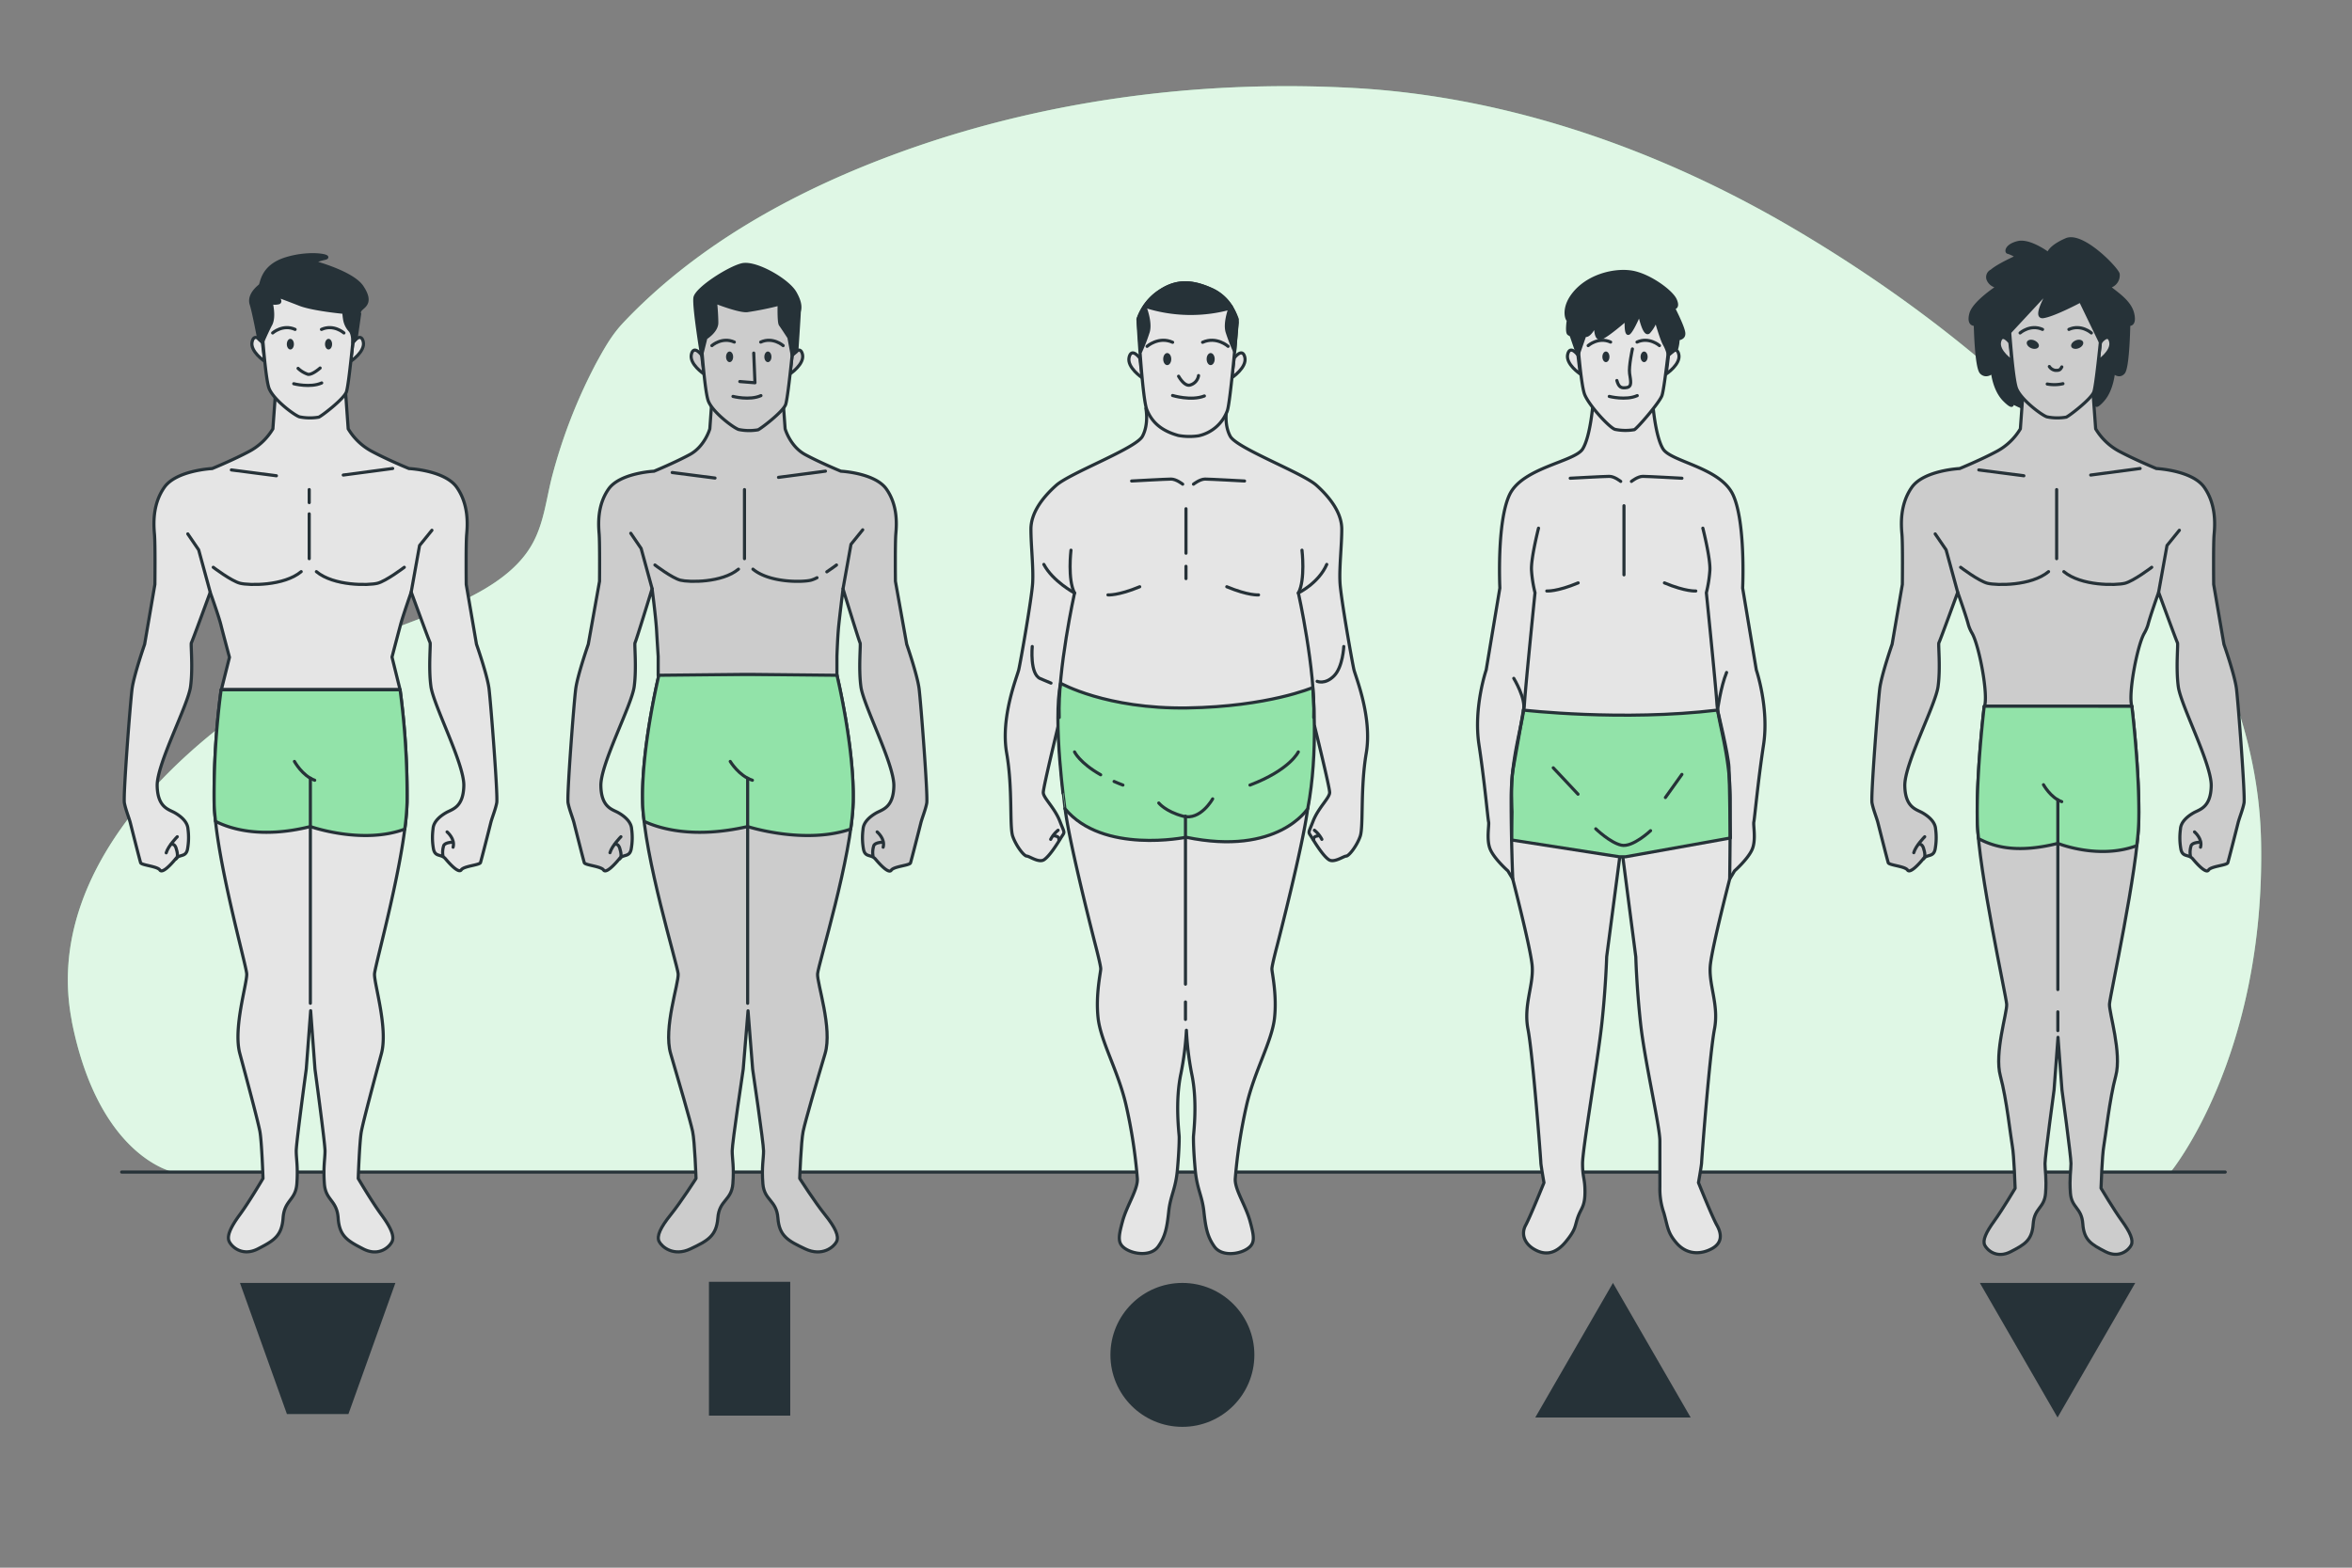 <svg xmlns="http://www.w3.org/2000/svg" viewBox="0 0 750 500"><rect x="0" y="0" width="750" height="500" fill="#808080" stroke="none"/><g id="background-simple"><path d="M677.27,161.1c-27.77-34.76-65.94-65.13-106-88.61C530.73,48.74,482.61,30.86,431.6,28.06,380.9,25.28,330,32.47,284.1,49.64,250.76,62.09,221,79.42,198.86,102.8c-3.54,3.74-5.73,7.55-8.11,11.84-.42.75-.82,1.5-1.21,2.26A169.14,169.14,0,0,0,176,152.13c-1.76,6.86-2.51,14.27-5.95,20.78-10.15,19.25-42.42,24.8-62.84,35.33-48.86,25.19-93.8,68.83-84.3,117.41l0,.17c8.65,43.48,32.45,48,32.45,48H692.15s30.29-36.7,28.85-105.59C720.2,229.89,703,193.34,677.27,161.1Z" style="fill:#92E3A9"></path><path d="M677.27,161.1c-27.77-34.76-65.94-65.13-106-88.61C530.73,48.74,482.61,30.86,431.6,28.06,380.9,25.28,330,32.47,284.1,49.64,250.76,62.09,221,79.42,198.86,102.8c-3.54,3.74-5.73,7.55-8.11,11.84-.42.75-.82,1.5-1.21,2.26A169.14,169.14,0,0,0,176,152.13c-1.76,6.86-2.51,14.27-5.95,20.78-10.15,19.25-42.42,24.8-62.84,35.33-48.86,25.19-93.8,68.83-84.3,117.41l0,.17c8.65,43.48,32.45,48,32.45,48H692.15s30.29-36.7,28.85-105.59C720.2,229.89,703,193.34,677.27,161.1Z" style="fill:#fff;opacity:0.7"></path></g><g id="Floor"><line x1="38.8" y1="373.82" x2="709.57" y2="373.82" style="fill:none;stroke:#263238;stroke-linecap:round;stroke-linejoin:round"></line></g><g id="shape-5"><polygon points="656.11 452.1 680.88 409.18 631.33 409.18 656.11 452.1" style="fill:#263238"></polygon></g><g id="shape-4"><polygon points="514.34 409.18 489.56 452.1 539.12 452.1 514.34 409.18" style="fill:#263238"></polygon></g><g id="shape-3"><circle cx="377.04" cy="432.13" r="22.95" style="fill:#263238"></circle></g><g id="shape-2"><rect x="226.07" y="408.82" width="25.92" height="42.68" style="fill:#263238"></rect></g><g id="shape-1"><polygon points="111.11 450.99 126.08 409.18 76.52 409.18 91.49 450.99 111.11 450.99" style="fill:#263238"></polygon></g><g id="character-5"><path d="M680.08,100.13c-.86-3.86-4.88-6.35-7.74-8.69a3.68,3.68,0,0,0,3.09-4c-.21-1.57-11.3-13.22-16.54-11-5.47,2.37-5.71,4.5-5.71,4.5s-5.94-4.5-9.74-3.55-3.8,3.08-3.09,3.08a10.5,10.5,0,0,1,2.85,1.42s-6,2.64-8.09,4.52a2.15,2.15,0,0,0-1.15,2.7,3.64,3.64,0,0,0,3.3,2.25s-7.84,5-8.8,8.76,1.43,3.32,1.43,3.32.24,13.74,1.9,15.39,3.57-.23,3.57-.23.47,5.68,3.8,9,2.38.71,2.38.71l14.26,6.87,12.66-6.87s-.84,2.6,2.12-.71,3.37-9,3.37-9,1.69,1.89,3.17.23,1.69-15.39,1.69-15.39S680.92,103.92,680.08,100.13Z" style="fill:#263238;stroke:#263238;stroke-linecap:round;stroke-linejoin:round"></path><path d="M713.16,219.66c-.55-4.37-4-14.18-4-14.18l-3.27-19.09s-.14-12.81.14-15.95.68-9.54-3.14-15-15.27-6-15.27-6-6.95-2.86-12-5.58a19.41,19.41,0,0,1-7.36-7.09l-.82-11.32-11.18.12-11.19-.12-.82,11.32a19.41,19.41,0,0,1-7.36,7.09c-5,2.72-12,5.58-12,5.58s-11.45.55-15.27,6-3.41,11.86-3.13,15,.13,15.95.13,15.95l-3.27,19.09s-3.41,9.81-3.95,14.18-2.87,34.24-2.46,36.42,1.5,4.77,1.91,6.41,3,11.86,3.27,12.67,5.32,1.1,6.14,2.32,3.68-1.91,5-3.54,3.28-.41,3.82-3.14a20.5,20.5,0,0,0,.14-6.41c-.14-2.31-2.32-4.09-4.23-5.18s-5.45-1.63-5.59-8.59S617.16,225,618,219s0-13.64.27-14,6-16.08,6-16.08,2.73,7.63,3.41,10.36a12.37,12.37,0,0,0,1.23,2.78c2.21,4,5.14,19.34,3.9,23.24h47c-1.25-3.9,1.69-19.27,3.9-23.25a12.8,12.8,0,0,0,1.23-2.77c.68-2.73,3.4-10.36,3.4-10.36s5.73,15.67,6,16.08-.54,8,.27,14,10.64,24.69,10.5,31.64-3.68,7.5-5.59,8.59-4.09,2.87-4.22,5.18a20.48,20.48,0,0,0,.13,6.41c.55,2.73,2.46,1.5,3.82,3.14s4.23,4.77,5,3.54,5.87-1.5,6.14-2.32,2.86-11,3.27-12.67,1.5-4.23,1.91-6.41S713.7,224,713.16,219.66Z" style="fill:#ccc;stroke:#263238;stroke-linecap:round;stroke-linejoin:round"></path><line x1="631" y1="149.88" x2="645.36" y2="151.74" style="fill:none;stroke:#263238;stroke-linecap:round;stroke-linejoin:round"></line><line x1="682.44" y1="149.42" x2="666.68" y2="151.51" style="fill:none;stroke:#263238;stroke-linecap:round;stroke-linejoin:round"></line><polyline points="624.25 188.85 620.57 175.37 617.09 170.28" style="fill:none;stroke:#263238;stroke-linecap:round;stroke-linejoin:round"></polyline><polyline points="688.34 188.85 691.01 173.98 694.95 169.12" style="fill:none;stroke:#263238;stroke-linecap:round;stroke-linejoin:round"></polyline><path d="M625.2,180.93s5.8,4.41,8.58,5.1,13.9.93,19.46-3.71" style="fill:none;stroke:#263238;stroke-linecap:round;stroke-linejoin:round"></path><path d="M686.14,180.93s-5.79,4.41-8.57,5.1-13.9.93-19.46-3.71" style="fill:none;stroke:#263238;stroke-linecap:round;stroke-linejoin:round"></path><path d="M613.75,266.87s-2.89,2.89-3.49,5.09" style="fill:none;stroke:#263238;stroke-linecap:round;stroke-linejoin:round"></path><path d="M611.86,269.26s1-.3,1.49,1.2.68,3,0,3.48" style="fill:none;stroke:#263238;stroke-linecap:round;stroke-linejoin:round"></path><path d="M699.78,265.33s2.66,2.22,1.92,4.88" style="fill:none;stroke:#263238;stroke-linecap:round;stroke-linejoin:round"></path><path d="M698.45,272.87a6.82,6.82,0,0,1,.29-3.25c.59-1,2.81-1,2.81-1" style="fill:none;stroke:#263238;stroke-linecap:round;stroke-linejoin:round"></path><path d="M682,262c.36-15.6-2.2-36.73-2.2-36.73H632.73s-2.56,21.13-2.2,36.73,9.17,55.59,9.35,58.29-4,15.59-2,22.91,3.27,19.44,3.81,22.33.89,13.48.89,13.48-4,6.74-6.65,10.4-3.77,6.16-3.05,7.7,3.77,4.43,8.27,2.12,6.83-3.66,7.19-8.86,3.59-5,3.95-9.82-.18-7.12-.18-9.43S655,347.59,655,347.59l1.25-16.75,1.26,16.75s2.88,21.18,2.88,23.49-.54,4.62-.18,9.43,3.59,4.62,3.95,9.82,2.7,6.55,7.19,8.86,7.55-.58,8.27-2.12-.36-4.05-3-7.7-6.65-10.4-6.65-10.4.35-10.59.89-13.48,1.83-15,3.81-22.33-2.16-20.22-2-22.91S681.64,277.55,682,262Z" style="fill:#ccc;stroke:#263238;stroke-linecap:round;stroke-linejoin:round"></path><path d="M658.4,225.23H632.73s-2.56,21.13-2.2,36.73c0,1.68.18,3.55.39,5.53,3.92,2,11,5.08,25.28,1.5,0,0,12.95,5.27,25.14.74A73.82,73.82,0,0,0,682,262c.36-15.6-2.2-36.73-2.2-36.73Z" style="fill:#92E3A9;stroke:#263238;stroke-linecap:round;stroke-linejoin:round"></path><line x1="656.2" y1="315.61" x2="656.2" y2="255.1" style="fill:none;stroke:#263238;stroke-linecap:round;stroke-linejoin:round"></line><line x1="656.2" y1="328.7" x2="656.2" y2="322.72" style="fill:none;stroke:#263238;stroke-linecap:round;stroke-linejoin:round"></line><path d="M651.62,250.28s2.29,4.16,5.82,5.4" style="fill:none;stroke:#263238;stroke-linecap:round;stroke-linejoin:round"></path><path d="M640.89,109.2s-2.51-3.39-3.27-.25,4,6.28,4,6.28Z" style="fill:#ccc;stroke:#263238;stroke-linecap:round;stroke-linejoin:round"></path><path d="M669.78,109.2s2.51-3.39,3.27-.25-4,6.28-4,6.28Z" style="fill:#ccc;stroke:#263238;stroke-linecap:round;stroke-linejoin:round"></path><path d="M640.33,98.41s1.27,22,2.72,25.54,7.91,8.42,9.66,9a16.63,16.63,0,0,0,6.15.1c.76-.24,7.88-5.65,8.8-8s3.05-25.58,3.05-25.58a13.64,13.64,0,0,0-8-10.18c-7.23-3.26-11.9-2.2-16.47,1.12A16.51,16.51,0,0,0,640.33,98.41Z" style="fill:#ccc;stroke:#263238;stroke-linecap:round;stroke-linejoin:round"></path><path d="M652.82,122.48a12.58,12.58,0,0,0,5-.1" style="fill:none;stroke:#263238;stroke-linecap:round;stroke-linejoin:round"></path><path d="M644.16,106.19s3.26-2.89,7.16-1.13" style="fill:none;stroke:#263238;stroke-linecap:round;stroke-linejoin:round"></path><path d="M666.89,106.19s-3.26-2.89-7.16-1.13" style="fill:none;stroke:#263238;stroke-linecap:round;stroke-linejoin:round"></path><path d="M662.86,111.06c-1,.41-2.1.19-2.37-.49s.35-1.56,1.39-2,2.1-.2,2.37.48S663.9,110.65,662.86,111.06Z" style="fill:#263238"></path><path d="M647.73,111.06c1,.41,2.1.19,2.37-.49s-.36-1.56-1.39-2-2.1-.2-2.37.48S646.69,110.65,647.73,111.06Z" style="fill:#263238"></path><path d="M653.49,116.9a2.78,2.78,0,0,0,1.92,1.23c1.09,0,1.5,0,2.05-1.1" style="fill:none;stroke:#263238;stroke-linecap:round;stroke-linejoin:round"></path><line x1="655.82" y1="156.15" x2="655.82" y2="178.18" style="fill:none;stroke:#263238;stroke-linecap:round;stroke-linejoin:round"></line><path d="M640.87,105.94,654,91.81s-5.94,9.67-2.47,9.17,11.89-5,11.89-5l6.36,13.17s2.56-9.21,2.32-12.68-12.4-12.39-18.84-11.65-12.39,6.45-13.88,11.9A10.77,10.77,0,0,0,640.87,105.94Z" style="fill:#263238;stroke:#263238;stroke-linecap:round;stroke-linejoin:round"></path></g><g id="character-4"><path d="M562.36,237.52c1.79-11.79-2.31-23.84-2.31-23.84l-4.36-26.14s1-21-3.07-29.73-19.74-10.51-22.3-14.61S527,128.33,527,128.33l-10,1.8-9-1.8s-.77,10.77-3.33,14.87-19.22,5.89-23.32,14.61-3.08,29.73-3.08,29.73l-4.36,26.14s-4.1,12-2.3,23.84,2.82,23.58,3.07,24.6-.77,5.64.51,8.72,5.64,6.92,5.64,6.92l1.54,2.56s5.38,20.76,6.15,27.17-2.82,12.81-1.28,20.76,4.1,41.78,4.1,42.55,1,6.4,1,6.4S488,388,486.49,390.79s-.37,5.84,2.71,7.64,6.52,1.95,10.11-2.41,2.69-5,4.1-8.5c1-2.38,2-3.07,2-7.43s-.77-4.36-.77-9,4.87-32.87,6.15-44.66,1.54-21.28,1.54-21.28L517,269.56l4.62,35.62s.25,9.49,1.53,21.28,6.15,32.8,6.15,37.42,0,10.38,0,14.74a23.32,23.32,0,0,0,1.28,8.25c1.3,4.64,1.18,6.23,3.93,9.47,3.65,4.3,8.48,3.59,11.56,1.8s3-4.53,1.42-7.35-5.89-13.59-5.89-13.59,1-5.63,1-6.4,2.57-34.61,4.1-42.55-2.05-14.35-1.28-20.76,6.15-27.17,6.15-27.17l1.54-2.56s4.36-3.85,5.64-6.92.26-7.69.51-8.72S560.56,249.31,562.36,237.52Z" style="fill:#e5e5e5;stroke:#263238;stroke-linecap:round;stroke-linejoin:round"></path><path d="M485.78,226.48s31.58,3.65,61.9,0c0,0,3.49,14.28,3.65,18.25s.32,16.35.32,16.35l.15,6.19-33.49,6h-1.9L482,267.9l.15-9s-.47-9.37.32-13.49S485.78,226.48,485.78,226.48Z" style="fill:#92E3A9;stroke:#263238;stroke-linecap:round;stroke-linejoin:round"></path><path d="M508.85,264.34s4.53,4.41,8.14,5.22,9.34-4.62,9.34-4.62" style="fill:none;stroke:#263238;stroke-linecap:round;stroke-linejoin:round"></path><line x1="495.3" y1="244.89" x2="503.19" y2="253.3" style="fill:none;stroke:#263238;stroke-linecap:round;stroke-linejoin:round"></line><line x1="531.06" y1="254.36" x2="536.32" y2="246.99" style="fill:none;stroke:#263238;stroke-linecap:round;stroke-linejoin:round"></line><path d="M500.71,152.53s10.87-.6,12.48-.6,3.62,1.61,3.62,1.61" style="fill:none;stroke:#263238;stroke-linecap:round;stroke-linejoin:round"></path><path d="M536.33,152.53s-10.87-.6-12.48-.6-3.62,1.61-3.62,1.61" style="fill:none;stroke:#263238;stroke-linecap:round;stroke-linejoin:round"></path><line x1="517.85" y1="161.3" x2="517.85" y2="183.34" style="fill:none;stroke:#263238;stroke-linecap:round;stroke-linejoin:round"></line><path d="M493.24,188.49s3.15.28,10-2.58" style="fill:none;stroke:#263238;stroke-linecap:round;stroke-linejoin:round"></path><path d="M540.75,188.49s-3.15.28-10-2.58" style="fill:none;stroke:#263238;stroke-linecap:round;stroke-linejoin:round"></path><path d="M490.6,168.46s-2.46,9.63-2.24,13.43a41.24,41.24,0,0,0,1.12,7.16s-2.91,28.65-3.35,35.14-4.26,16.78-4.26,30.65.52,25.48.52,25.48" style="fill:none;stroke:#263238;stroke-linecap:round;stroke-linejoin:round"></path><path d="M543,168.46s2.46,9.63,2.24,13.43a41.24,41.24,0,0,1-1.12,7.16s2.91,28.65,3.35,35.14,4.26,16.78,4.26,30.65-.17,25.48-.17,25.48" style="fill:none;stroke:#263238;stroke-linecap:round;stroke-linejoin:round"></path><path d="M482.71,216.35s4,6.62,3.07,10.13" style="fill:none;stroke:#263238;stroke-linecap:round;stroke-linejoin:round"></path><path d="M547.68,226.48s1-7.4,2.89-12" style="fill:none;stroke:#263238;stroke-linecap:round;stroke-linejoin:round"></path><path d="M503.17,113.24s-2.51-3.39-3.27-.25,4,6.28,4,6.28Z" style="fill:#e5e5e5;stroke:#263238;stroke-linecap:round;stroke-linejoin:round"></path><path d="M532.06,113.24s2.51-3.39,3.26-.25-4,6.28-4,6.28Z" style="fill:#e5e5e5;stroke:#263238;stroke-linecap:round;stroke-linejoin:round"></path><path d="M502.6,102.45s1.28,19.88,2.73,23.42,7.9,10.54,9.66,11.07a16.63,16.63,0,0,0,6.15.1c.76-.24,7.88-8.44,8.8-10.81s3-22.79,3-22.79a13.64,13.64,0,0,0-8-10.18c-7.24-3.26-11.9-2.2-16.48,1.12A16.59,16.59,0,0,0,502.6,102.45Z" style="fill:#e5e5e5;stroke:#263238;stroke-linecap:round;stroke-linejoin:round"></path><path d="M513.16,126.43s5.28,1.38,8.92-.25" style="fill:none;stroke:#263238;stroke-linecap:round;stroke-linejoin:round"></path><path d="M506.43,110.23s3.27-2.89,7.16-1.13" style="fill:none;stroke:#263238;stroke-linecap:round;stroke-linejoin:round"></path><path d="M529.17,110.23s-3.27-2.89-7.16-1.13" style="fill:none;stroke:#263238;stroke-linecap:round;stroke-linejoin:round"></path><path d="M513.22,113.81c0,.93-.51,1.69-1.13,1.69s-1.13-.76-1.13-1.69.5-1.7,1.13-1.7S513.22,112.87,513.22,113.81Z" style="fill:#263238"></path><path d="M525.4,113.81c0,.93-.51,1.69-1.13,1.69s-1.13-.76-1.13-1.69.51-1.7,1.13-1.7S525.4,112.87,525.4,113.81Z" style="fill:#263238"></path><path d="M508.82,103.33s-.3,5.11,1.65,4.51,8.11-6,8.11-6-.3,5.41.9,4.35,3.31-6.16,3.31-6.16,1.5,7.37,3,5.86a11,11,0,0,0,2.25-3.9s1.8,6.31,2.71,7.81a12.76,12.76,0,0,1,1.3,3.45l2.6-2.1a12.6,12.6,0,0,0,.45-2.85c-.15-.45,2-.15,1.81-2.11s-3.31-8-3.31-8,1.8.15.6-2.56-8.41-8-14-8.86S506.13,88,501.6,94c-3.25,4.28-2.1,7.82-1.5,8.12,0,0-.6,3.9.15,4.35l.75.45,2.17,6.31,2.19-6.31S506.71,107.84,508.82,103.33Z" style="fill:#263238;stroke:#263238;stroke-linecap:round;stroke-linejoin:round"></path><path d="M520.54,111.29s-1.21,5.56-.9,7.82.9,4.2-.91,4.5-2.55-.15-3.15-2.25" style="fill:none;stroke:#263238;stroke-linecap:round;stroke-linejoin:round"></path></g><g id="character-3"><path d="M431.75,213.63c-.55-2.28-4.17-22.85-4.45-27.7s.56-12,.56-17.14-3.61-10-8.06-14S394.43,143,392.31,139.16s-1.11-8.89-1.11-8.89l-12.82,1.39h-.16l-12.82-1.39s1,5-1.11,8.89-23,11.63-27.49,15.63-8.06,8.86-8.06,14,.83,12.28.55,17.14-3.89,25.42-4.44,27.7S319,228.77,321,240.19s.84,23.42,1.95,26.57,3.61,6.28,4.45,6.28,3.89,2.29,5.56,1.14,3.89-4.57,5.28-6.85,1.39-1.14-.28-5.43-5.28-7.42-5.28-9.14,4.73-21.13,4.73-21.13.83,14.85,2.22,26.27,9.73,43.7,9.73,43.7S351,307.89,351,309s-1.67,8.28-.84,15.71,6.4,16.85,8.9,27.7a164.7,164.7,0,0,1,3.61,23.42c.28,3.43-3.33,8.57-4.72,13.71s-1.67,7.14,1.11,8.86,8.06,2.28,10.29-.86,2.78-6,3.33-11.14,2.23-7.14,2.78-13.42.56-9.14.56-10.28-1.39-11.14.55-20.28a96.39,96.39,0,0,0,1.75-13.82A97.78,97.78,0,0,0,380,342.45c1.95,9.14.56,19.13.56,20.28s0,4,.56,10.28,2.22,8.28,2.78,13.42,1.11,8,3.33,11.14,7.51,2.57,10.29.86,2.5-3.71,1.11-8.86-5-10.28-4.73-13.71a166.76,166.76,0,0,1,3.62-23.42c2.5-10.85,8.06-20.28,8.89-27.7s-.83-14.57-.83-15.71,1.67-7.43,1.67-7.43,8.34-32.27,9.73-43.7,2.22-26.27,2.22-26.27S424,251.05,424,252.76s-3.62,4.86-5.28,9.14-1.67,3.14-.28,5.43,3.61,5.71,5.28,6.85,4.73-1.14,5.56-1.14,3.34-3.14,4.45-6.28,0-15.14,1.94-26.57S432.31,215.92,431.75,213.63Z" style="fill:#e5e5e5;stroke:#263238;stroke-linecap:round;stroke-linejoin:round"></path><path d="M338.21,217.91s14.58,8.28,40.4,7.88,40-6.5,40-6.5,1.92,20.46-1.6,38.61c0,0-9.5,15.22-38.8,9.13,0,0-26.59,5.51-38.64-9.13C339.58,257.9,335.65,229.93,338.21,217.91Z" style="fill:#92E3A9;stroke:#263238;stroke-linecap:round;stroke-linejoin:round"></path><path d="M337.4,264.8a9.19,9.19,0,0,0-2.36,2.9" style="fill:none;stroke:#263238;stroke-linecap:round;stroke-linejoin:round"></path><path d="M336.31,266.61s1.52,0,1.35,1.3" style="fill:none;stroke:#263238;stroke-linecap:round;stroke-linejoin:round"></path><path d="M419.14,264.8a9.13,9.13,0,0,1,2.37,2.9" style="fill:none;stroke:#263238;stroke-linecap:round;stroke-linejoin:round"></path><path d="M420.23,266.61s-1.52,0-1.34,1.3" style="fill:none;stroke:#263238;stroke-linecap:round;stroke-linejoin:round"></path><path d="M363.45,114.2s-2.61-3.53-3.4-.26,4.19,6.55,4.19,6.55Z" style="fill:#e5e5e5;stroke:#263238;stroke-linecap:round;stroke-linejoin:round"></path><path d="M393.55,114.2s2.62-3.53,3.4-.26-4.18,6.55-4.18,6.55Z" style="fill:#e5e5e5;stroke:#263238;stroke-linecap:round;stroke-linejoin:round"></path><path d="M362.87,101.83s1.33,25.18,2.84,28.86,4.25,6.61,10.06,8.21a20.16,20.16,0,0,0,6.41.1,12.63,12.63,0,0,0,9.16-7.93c1-2.47,3.18-28.2,3.18-28.2a14.22,14.22,0,0,0-8.33-10.61c-7.54-3.39-12.4-2.29-17.17,1.16A17.3,17.3,0,0,0,362.87,101.83Z" style="fill:#e5e5e5;stroke:#263238;stroke-linecap:round;stroke-linejoin:round"></path><path d="M373.91,126.14s5.92,1.82,10.14.15" style="fill:none;stroke:#263238;stroke-linecap:round;stroke-linejoin:round"></path><path d="M365.78,110.46s3.71-3.29,8.14-1.29" style="fill:none;stroke:#263238;stroke-linecap:round;stroke-linejoin:round"></path><path d="M391.62,110.46s-3.71-3.29-8.14-1.29" style="fill:none;stroke:#263238;stroke-linecap:round;stroke-linejoin:round"></path><path d="M373.49,114.52c0,1.07-.58,1.93-1.29,1.93s-1.28-.86-1.28-1.93.57-1.92,1.28-1.92S373.49,113.46,373.49,114.52Z" style="fill:#263238"></path><path d="M387.34,114.52c0,1.07-.58,1.93-1.29,1.93s-1.28-.86-1.28-1.93.57-1.92,1.28-1.92S387.34,113.46,387.34,114.52Z" style="fill:#263238"></path><path d="M392.79,98.13a14.33,14.33,0,0,0-6.6-5.87c-7.54-3.39-12.4-2.29-17.17,1.16A17,17,0,0,0,365,97.64,47.64,47.64,0,0,0,392.79,98.13Z" style="fill:#263238;stroke:#263238;stroke-linecap:round;stroke-linejoin:round"></path><path d="M365,97.64s2.08,5.13,1.12,8.24a58.51,58.51,0,0,1-2.39,6.22l-.82-10.27A18,18,0,0,1,365,97.64Z" style="fill:#263238;stroke:#263238;stroke-linecap:round;stroke-linejoin:round"></path><path d="M392.45,97.64s-2.08,5.13-1.13,8.24a57.4,57.4,0,0,0,2.4,6.22l.82-10.27A18.51,18.51,0,0,0,392.45,97.64Z" style="fill:#263238;stroke:#263238;stroke-linecap:round;stroke-linejoin:round"></path><path d="M375.83,120s1.86,3.41,3.72,2.79a3.7,3.7,0,0,0,2.64-3" style="fill:none;stroke:#263238;stroke-linecap:round;stroke-linejoin:round"></path><path d="M341.51,175.48s-1.13,9.39,1.14,13.65c0,0-5.45,24.64-4.89,39.71" style="fill:none;stroke:#263238;stroke-linecap:round;stroke-linejoin:round"></path><path d="M329.16,206.2s-.85,8.82,2.57,10.24l3.41,1.43" style="fill:none;stroke:#263238;stroke-linecap:round;stroke-linejoin:round"></path><path d="M428.5,206.2s-.28,6.54-3.13,9.39S420,217.3,420,217.3" style="fill:none;stroke:#263238;stroke-linecap:round;stroke-linejoin:round"></path><path d="M342.65,189.13s-6.94-3.71-9.79-9.12" style="fill:none;stroke:#263238;stroke-linecap:round;stroke-linejoin:round"></path><path d="M414,189.13s6.5-3.14,9.07-9.12" style="fill:none;stroke:#263238;stroke-linecap:round;stroke-linejoin:round"></path><path d="M415.17,175.48s1.13,9.39-1.14,13.65c0,0,5.46,24.64,4.89,39.71" style="fill:none;stroke:#263238;stroke-linecap:round;stroke-linejoin:round"></path><line x1="378.02" y1="313.89" x2="378.02" y2="260.31" style="fill:none;stroke:#263238;stroke-linecap:round;stroke-linejoin:round"></line><line x1="378.02" y1="325.13" x2="378.02" y2="319.57" style="fill:none;stroke:#263238;stroke-linecap:round;stroke-linejoin:round"></line><path d="M369.51,256.11s2.13,2.71,7.72,4.2,9.46-5.52,9.46-5.52" style="fill:none;stroke:#263238;stroke-linecap:round;stroke-linejoin:round"></path><path d="M355.26,249.24c.87.39,1.81.77,2.81,1.15" style="fill:none;stroke:#263238;stroke-linecap:round;stroke-linejoin:round"></path><path d="M342.65,239.82s1.6,3.47,8.33,7.29" style="fill:none;stroke:#263238;stroke-linecap:round;stroke-linejoin:round"></path><path d="M414,239.82s-2.64,5.73-15.41,10.57" style="fill:none;stroke:#263238;stroke-linecap:round;stroke-linejoin:round"></path><path d="M360.85,153.41s11-.61,12.61-.61,3.67,1.62,3.67,1.62" style="fill:none;stroke:#263238;stroke-linecap:round;stroke-linejoin:round"></path><path d="M396.86,153.41s-11-.61-12.61-.61-3.67,1.62-3.67,1.62" style="fill:none;stroke:#263238;stroke-linecap:round;stroke-linejoin:round"></path><line x1="378.18" y1="180.62" x2="378.18" y2="184.54" style="fill:none;stroke:#263238;stroke-linecap:round;stroke-linejoin:round"></line><line x1="378.18" y1="162.26" x2="378.18" y2="176.44" style="fill:none;stroke:#263238;stroke-linecap:round;stroke-linejoin:round"></line><path d="M353.3,189.74s3.18.29,10.13-2.6" style="fill:none;stroke:#263238;stroke-linecap:round;stroke-linejoin:round"></path><path d="M401.32,189.74s-3.18.29-10.12-2.6" style="fill:none;stroke:#263238;stroke-linecap:round;stroke-linejoin:round"></path></g><g id="character-2"><path d="M272.06,255.83C272.5,238.5,266.8,215,266.8,215H210.18s-5.7,23.48-5.26,40.81S216,307.6,216.25,310.59s-4.79,17.33-2.39,25.46,6.32,21.61,7,24.81,1.09,15,1.09,15-4.79,7.49-8.06,11.55-4.58,6.85-3.71,8.56,4.58,4.92,10,2.35,8.28-4.06,8.72-9.84,4.36-5.56,4.79-10.91-.21-7.91-.21-10.48S237,341,237,341l1.53-18.61L240,341s3.48,23.53,3.48,26.1-.65,5.13-.21,10.48,4.36,5.14,4.79,10.91,3.27,7.27,8.72,9.84,9.16-.64,10-2.35-.44-4.49-3.71-8.56-8.06-11.55-8.06-11.55.43-11.77,1.09-15,4.58-16.68,7-24.81-2.61-22.46-2.39-25.46S271.63,273.15,272.06,255.83Z" style="fill:#ccc;stroke:#263238;stroke-linecap:round;stroke-linejoin:round"></path><path d="M238.49,215H210.18s-5.7,23.48-5.26,40.81c0,1.87.22,3.94.48,6.15,4.75,2.23,15.63,5.64,33,1.66,0,0,18.06,5.85,32.85.82a74.84,74.84,0,0,0,.8-8.63C272.5,238.5,266.8,215,266.8,215Z" style="fill:#92E3A9;stroke:#263238;stroke-linecap:round;stroke-linejoin:round"></path><line x1="238.41" y1="319.99" x2="238.41" y2="248.21" style="fill:none;stroke:#263238;stroke-linecap:round;stroke-linejoin:round"></line><path d="M232.86,242.85s2.77,4.62,7.06,6" style="fill:none;stroke:#263238;stroke-linecap:round;stroke-linejoin:round"></path><path d="M293.08,219.66c-.55-4.37-3.95-14.18-3.95-14.18l-3.6-20.09s-.13-12.18.13-15.15.65-9.07-3-14.25-14.51-5.7-14.51-5.7-6.61-2.72-11.4-5.31-6.39-8.21-6.39-8.21l-.82-11.32-11.19.12-11.19-.12-.81,11.32s-1.6,5.62-6.4,8.21-11.39,5.31-11.39,5.31-10.88.52-14.51,5.7-3.24,11.27-3,14.25.13,15.15.13,15.15l-3.59,20.09s-3.41,9.81-4,14.18-2.86,34.24-2.45,36.42,1.5,4.77,1.91,6.41,3,11.86,3.27,12.67,5.32,1.1,6.14,2.32,3.68-1.91,5-3.54,3.27-.41,3.82-3.14a20.48,20.48,0,0,0,.13-6.41c-.13-2.31-2.31-4.09-4.22-5.18s-5.46-1.63-5.59-8.59S201.41,225,202.23,219s0-13.64.27-14,5.44-17.21,5.44-17.21,1.19,9.11,1.43,13.3.51,8.28.51,8.28v6l27-.27h3l27,.27v-6s.18-5.52.49-9c.25-2.81,1.45-12.54,1.45-12.54s5.16,16.8,5.44,17.21-.55,8,.27,14,10.63,24.69,10.5,31.64-3.68,7.5-5.59,8.59-4.09,2.87-4.23,5.18a20.2,20.2,0,0,0,.14,6.41c.54,2.73,2.45,1.5,3.81,3.14s4.23,4.77,5.05,3.54,5.86-1.5,6.13-2.32,2.87-11,3.28-12.67,1.49-4.23,1.9-6.41S293.63,224,293.08,219.66Z" style="fill:#ccc;stroke:#263238;stroke-linecap:round;stroke-linejoin:round"></path><line x1="214.35" y1="150.71" x2="228" y2="152.47" style="fill:none;stroke:#263238;stroke-linecap:round;stroke-linejoin:round"></line><line x1="263.22" y1="150.27" x2="248.25" y2="152.25" style="fill:none;stroke:#263238;stroke-linecap:round;stroke-linejoin:round"></line><polyline points="207.94 187.72 204.44 174.92 201.14 170.08" style="fill:none;stroke:#263238;stroke-linecap:round;stroke-linejoin:round"></polyline><polyline points="268.83 187.72 271.36 173.6 275.1 168.98" style="fill:none;stroke:#263238;stroke-linecap:round;stroke-linejoin:round"></polyline><path d="M208.84,180.2s5.51,4.19,8.15,4.85,13.21.88,18.49-3.52" style="fill:none;stroke:#263238;stroke-linecap:round;stroke-linejoin:round"></path><path d="M260.52,184.26a9.72,9.72,0,0,1-1.93.79c-2.64.66-13.2.88-18.49-3.52" style="fill:none;stroke:#263238;stroke-linecap:round;stroke-linejoin:round"></path><path d="M266.74,180.2s-1.38,1.05-3.08,2.18" style="fill:none;stroke:#263238;stroke-linecap:round;stroke-linejoin:round"></path><path d="M198,266.87s-2.89,2.89-3.49,5.09" style="fill:none;stroke:#263238;stroke-linecap:round;stroke-linejoin:round"></path><path d="M196.11,269.26s1-.3,1.49,1.2.68,3,0,3.48" style="fill:none;stroke:#263238;stroke-linecap:round;stroke-linejoin:round"></path><path d="M279.7,265.33s2.66,2.22,1.92,4.88" style="fill:none;stroke:#263238;stroke-linecap:round;stroke-linejoin:round"></path><path d="M278.37,272.87a6.73,6.73,0,0,1,.3-3.25c.59-1,2.8-1,2.8-1" style="fill:none;stroke:#263238;stroke-linecap:round;stroke-linejoin:round"></path><path d="M223.73,113.24s-2.51-3.39-3.26-.25,4,6.28,4,6.28Z" style="fill:#ccc;stroke:#263238;stroke-linecap:round;stroke-linejoin:round"></path><path d="M252.62,113.24s2.51-3.39,3.27-.25-4,6.28-4,6.28Z" style="fill:#ccc;stroke:#263238;stroke-linecap:round;stroke-linejoin:round"></path><path d="M223.17,102.45s1.28,22,2.73,25.54,7.9,8.42,9.65,9a16.62,16.62,0,0,0,6.15.1c.76-.24,7.88-5.65,8.8-8s3.05-25.58,3.05-25.58a13.62,13.62,0,0,0-8-10.18c-7.23-3.26-11.9-2.2-16.47,1.12A16.51,16.51,0,0,0,223.17,102.45Z" style="fill:#ccc;stroke:#263238;stroke-linecap:round;stroke-linejoin:round"></path><path d="M233.73,126.43s5.27,1.38,8.92-.25" style="fill:none;stroke:#263238;stroke-linecap:round;stroke-linejoin:round"></path><path d="M227,110.23s3.26-2.89,7.16-1.13" style="fill:none;stroke:#263238;stroke-linecap:round;stroke-linejoin:round"></path><path d="M249.73,110.23s-3.26-2.89-7.16-1.13" style="fill:none;stroke:#263238;stroke-linecap:round;stroke-linejoin:round"></path><path d="M233.78,113.81c0,.93-.51,1.69-1.13,1.69s-1.13-.76-1.13-1.69.51-1.7,1.13-1.7S233.78,112.87,233.78,113.81Z" style="fill:#263238"></path><path d="M246,113.81c0,.93-.51,1.69-1.14,1.69s-1.13-.76-1.13-1.69.51-1.7,1.13-1.7S246,112.87,246,113.81Z" style="fill:#263238"></path><polyline points="240.35 112.61 240.74 122.08 235.91 121.69" style="fill:none;stroke:#263238;stroke-linecap:round;stroke-linejoin:round"></polyline><path d="M223.73,113.24l1.35-5.46s3.48-2.13,3.48-4.84-.38-6.57-.38-6.57,7.34,2.9,10,2.71A99.25,99.25,0,0,0,248.47,97s-.19,5.8.39,6.57,2.71,4.06,2.71,4.06l1.05,5.66,1.46-1.21s.77-11.6.77-12.37,1-2.32-1.35-6.38-12.57-9.86-16.82-8.89S222,92.12,221.6,95,223.73,113.24,223.73,113.24Z" style="fill:#263238;stroke:#263238;stroke-linecap:round;stroke-linejoin:round"></path><line x1="237.4" y1="156.15" x2="237.4" y2="178.18" style="fill:none;stroke:#263238;stroke-linecap:round;stroke-linejoin:round"></line></g><g id="character-1"><path d="M155.94,219.66c-.55-4.37-4-14.18-4-14.18l-3.27-19.09s-.14-12.81.14-15.95.68-9.54-3.14-15-15.27-6-15.27-6-7-2.86-12-5.58a19.39,19.39,0,0,1-7.37-7.09l-.81-11.32-11.19.12-11.19-.12-.82,11.32a19.41,19.41,0,0,1-7.36,7.09c-5,2.72-12,5.58-12,5.58s-11.45.55-15.27,6-3.41,11.86-3.13,15,.13,15.95.13,15.95l-3.27,19.09s-3.41,9.81-4,14.18-2.87,34.24-2.46,36.42,1.5,4.77,1.91,6.41,3,11.86,3.27,12.67,5.32,1.1,6.14,2.32,3.68-1.91,5-3.54,3.28-.41,3.82-3.14a20.5,20.5,0,0,0,.14-6.41c-.14-2.31-2.32-4.09-4.23-5.18s-5.45-1.63-5.59-8.59S59.94,225,60.76,219s0-13.64.27-14,6-16.08,6-16.08,2.73,7.63,3.41,10.36,2.73,10.36,2.73,10.36L70.58,220h57L125,209.57s2-7.64,2.73-10.36,3.4-10.36,3.4-10.36,5.73,15.67,6,16.08-.54,8,.28,14,10.63,24.69,10.49,31.64-3.68,7.5-5.59,8.59-4.09,2.87-4.22,5.18a20.48,20.48,0,0,0,.13,6.41c.55,2.73,2.46,1.5,3.82,3.14s4.23,4.77,5.05,3.54,5.86-1.5,6.13-2.32,2.86-11,3.27-12.67,1.5-4.23,1.91-6.41S156.48,224,155.94,219.66Z" style="fill:#e5e5e5;stroke:#263238;stroke-linecap:round;stroke-linejoin:round"></path><line x1="73.78" y1="149.88" x2="88.14" y2="151.74" style="fill:none;stroke:#263238;stroke-linecap:round;stroke-linejoin:round"></line><line x1="125.22" y1="149.42" x2="109.46" y2="151.51" style="fill:none;stroke:#263238;stroke-linecap:round;stroke-linejoin:round"></line><polyline points="67.03 188.85 63.35 175.37 59.88 170.28" style="fill:none;stroke:#263238;stroke-linecap:round;stroke-linejoin:round"></polyline><polyline points="131.12 188.85 133.79 173.98 137.73 169.12" style="fill:none;stroke:#263238;stroke-linecap:round;stroke-linejoin:round"></polyline><path d="M68,180.93s5.8,4.41,8.58,5.1,13.9.93,19.46-3.71" style="fill:none;stroke:#263238;stroke-linecap:round;stroke-linejoin:round"></path><path d="M128.92,180.93s-5.79,4.41-8.57,5.1-13.9.93-19.46-3.71" style="fill:none;stroke:#263238;stroke-linecap:round;stroke-linejoin:round"></path><path d="M56.53,266.87S53.64,269.76,53,272" style="fill:none;stroke:#263238;stroke-linecap:round;stroke-linejoin:round"></path><path d="M54.64,269.26s1-.3,1.5,1.2.67,3,0,3.48" style="fill:none;stroke:#263238;stroke-linecap:round;stroke-linejoin:round"></path><path d="M142.56,265.33s2.66,2.22,1.92,4.88" style="fill:none;stroke:#263238;stroke-linecap:round;stroke-linejoin:round"></path><path d="M141.23,272.87a6.82,6.82,0,0,1,.29-3.25c.59-1,2.81-1,2.81-1" style="fill:none;stroke:#263238;stroke-linecap:round;stroke-linejoin:round"></path><path d="M129.8,255.83A253.94,253.94,0,0,0,127.58,220H70.51a253.94,253.94,0,0,0-2.22,35.81c.4,17.32,10.19,51.77,10.38,54.76s-4.39,17.33-2.19,25.46,5.79,21.61,6.39,24.81,1,15,1,15-4.4,7.49-7.39,11.55-4.2,6.85-3.4,8.56,4.2,4.92,9.19,2.35,7.59-4.06,8-9.84,4-5.56,4.39-10.91-.2-7.91-.2-10.48,3.2-26.1,3.2-26.1l1.4-18.61L100.44,341s3.2,23.53,3.2,26.1-.6,5.13-.2,10.48,4,5.14,4.39,10.91,3,7.27,8,9.84,8.39-.64,9.19-2.35-.4-4.49-3.4-8.56-7.39-11.55-7.39-11.55.4-11.77,1-15,4.2-16.68,6.39-24.81-2.39-22.46-2.19-25.46S129.4,273.15,129.8,255.83Z" style="fill:#e5e5e5;stroke:#263238;stroke-linecap:round;stroke-linejoin:round"></path><path d="M99.05,220H70.51a253.94,253.94,0,0,0-2.22,35.81c0,1.87.2,3.94.44,6.15,4.35,2.23,14.32,5.64,30.24,1.66,0,0,16.55,5.85,30.1.82a83.43,83.43,0,0,0,.73-8.63A253.94,253.94,0,0,0,127.58,220Z" style="fill:#92E3A9;stroke:#263238;stroke-linecap:round;stroke-linejoin:round"></path><line x1="98.97" y1="319.99" x2="98.97" y2="248.21" style="fill:none;stroke:#263238;stroke-linecap:round;stroke-linejoin:round"></line><path d="M93.89,242.85s2.54,4.62,6.46,6" style="fill:none;stroke:#263238;stroke-linecap:round;stroke-linejoin:round"></path><path d="M83.67,109.2s-2.51-3.39-3.27-.25,4,6.28,4,6.28Z" style="fill:#e5e5e5;stroke:#263238;stroke-linecap:round;stroke-linejoin:round"></path><path d="M112.56,109.2s2.51-3.39,3.27-.25-4,6.28-4,6.28Z" style="fill:#e5e5e5;stroke:#263238;stroke-linecap:round;stroke-linejoin:round"></path><path d="M83.11,98.41s1.27,22,2.72,25.54,7.91,8.42,9.66,9a16.63,16.63,0,0,0,6.15.1c.76-.24,7.88-5.65,8.8-8s3-25.58,3-25.58a13.64,13.64,0,0,0-8-10.18C98.26,86,93.59,87,89,90.34A16.51,16.51,0,0,0,83.11,98.41Z" style="fill:#e5e5e5;stroke:#263238;stroke-linecap:round;stroke-linejoin:round"></path><path d="M95.05,117.49a8.46,8.46,0,0,0,3.14,1.89c1.38.25,3.89-2,3.89-2" style="fill:none;stroke:#263238;stroke-linecap:round;stroke-linejoin:round"></path><path d="M93.67,122.39s5.27,1.38,8.91-.25" style="fill:none;stroke:#263238;stroke-linecap:round;stroke-linejoin:round"></path><path d="M86.94,106.19s3.26-2.89,7.16-1.13" style="fill:none;stroke:#263238;stroke-linecap:round;stroke-linejoin:round"></path><path d="M109.67,106.19s-3.26-2.89-7.16-1.13" style="fill:none;stroke:#263238;stroke-linecap:round;stroke-linejoin:round"></path><ellipse cx="92.59" cy="109.77" rx="1.13" ry="1.7" style="fill:#263238"></ellipse><path d="M105.9,109.77c0,.93-.5,1.69-1.13,1.69s-1.13-.76-1.13-1.69.51-1.7,1.13-1.7S105.9,108.83,105.9,109.77Z" style="fill:#263238"></path><path d="M83.67,109.2l-1.14-1S81,99.9,80.1,97s2.17-5.38,2.81-5.89.39-6.15,8.33-8.59,15.24-.76,12.3-.12-3.33,1.28-3.33,1.28,12.17,3.2,15.24,7.81,1,5.89-.13,6.92-.64,1.66-.64,1.66l-1.15,8-1,1.23s.07-2.64-.83-3.8a6.89,6.89,0,0,1-1.79-3.58,18.41,18.41,0,0,1-.25-2.31s-9.87-.9-14.1-2.56-7.42-2.82-7.42-2.82,1.79,1.92.76,2.31a4.75,4.75,0,0,1-2.43,0s1.15,4.48-.13,6.91S83.67,109.2,83.67,109.2Z" style="fill:#263238;stroke:#263238;stroke-linecap:round;stroke-linejoin:round"></path><line x1="98.6" y1="163.89" x2="98.6" y2="178.18" style="fill:none;stroke:#263238;stroke-linecap:round;stroke-linejoin:round"></line><line x1="98.6" y1="156.15" x2="98.6" y2="160.3" style="fill:none;stroke:#263238;stroke-linecap:round;stroke-linejoin:round"></line></g></svg>
